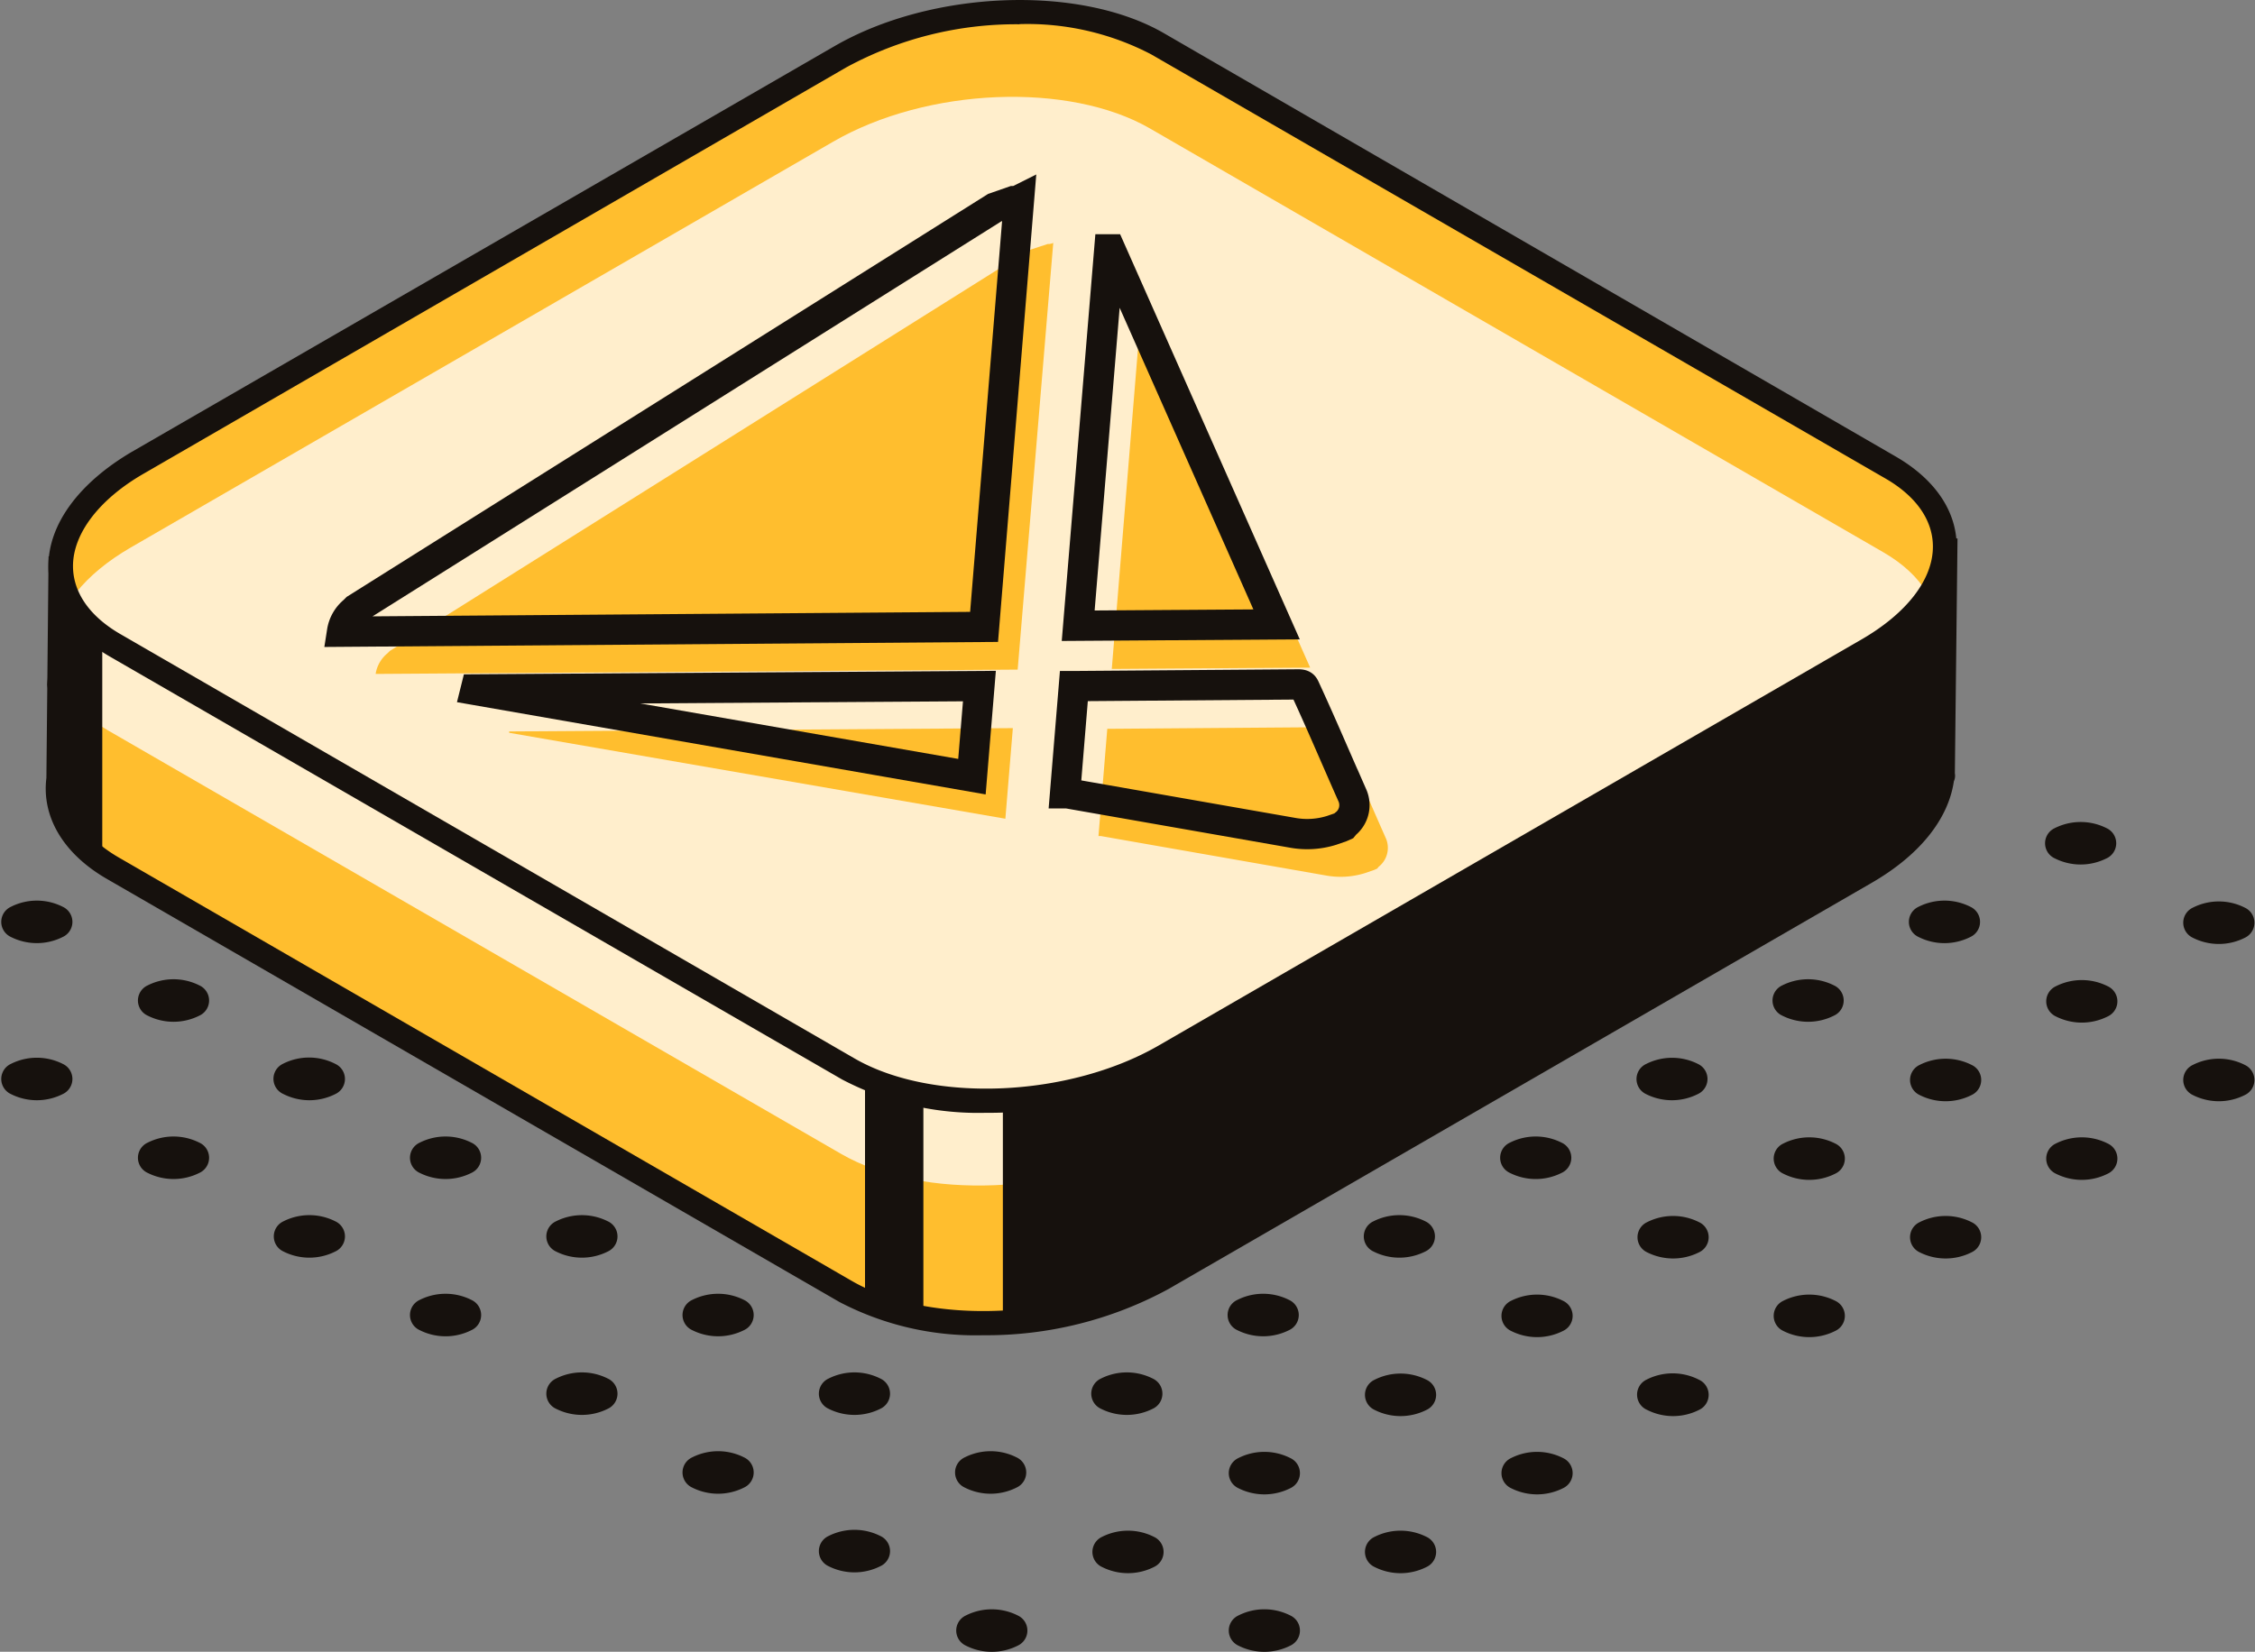 <svg xmlns="http://www.w3.org/2000/svg" viewBox="0 0 135.61 99.36"><rect x="0" y="0" width="135.61" height="99.36" fill="#808080" stroke="none"/><defs><style>.cls-1{fill:#ffbe2e;}.cls-2{fill:#16110d;}.cls-3{fill:#fec;}.cls-4{fill:none;stroke:#16110d;stroke-miterlimit:10;stroke-width:1.82px;}</style></defs><title>ButtonGooglePlay 0</title><g id="Layer_2" data-name="Layer 2"><g id="Work"><g id="Tumpero"><g id="_1" data-name="1"><g id="_Group_" data-name="&lt;Group&gt;"><g id="_Group_2" data-name="&lt;Group&gt;"><path id="_Path_" data-name="&lt;Path&gt;" class="cls-1" d="M3.52,46.85h0l.24-13.73H117l-.15,13.38c0,.34,0,0,0,.35h0c-.26,2-1.82,4-4.62,5.64L69.91,76.9c-5.64,3.26-14.17,3.61-19.05.79L6.78,52.22C4.32,50.8,3.26,48.85,3.52,46.85Z"/><path id="_Path_2" data-name="&lt;Path&gt;" class="cls-1" d="M3.52,46.86h0l.24-13.73H117l-.15,13.38c0,.34,0,0,0,.35h0c-.26,2-1.82,4-4.62,5.64L69.91,76.91c-5.64,3.26-14.17,3.61-19.05.79L6.78,52.23C4.32,50.81,3.26,48.86,3.52,46.86Z"/><path id="_Compound_Path_" data-name="&lt;Compound Path&gt;" class="cls-2" d="M59.12,80.32a17.61,17.61,0,0,1-8.64-2L6.41,52.86c-2.59-1.5-3.91-3.71-3.62-6.06l.13-13.33,114.8-1.08-.16,14.13a.8.8,0,0,1-.06.48c-.34,2.31-2.1,4.48-5,6.14L70.27,77.54A22.9,22.9,0,0,1,59.12,80.32ZM4.49,33.86,4.25,46.95c-.23,1.78.8,3.42,2.89,4.63L51.22,77.05c4.67,2.7,12.88,2.35,18.31-.79l42.24-24.41c2.51-1.45,4-3.26,4.26-5.1a1.65,1.65,0,0,1,0-.22v0l.14-12.63Z"/></g><g id="_Group_3" data-name="&lt;Group&gt;"><path id="_Path_3" data-name="&lt;Path&gt;" class="cls-1" d="M6.95,38.84,51,64.31c4.88,2.82,13.41,2.47,19.05-.79l42.24-24.41c5.64-3.26,6.25-8.19,1.37-11L69.6,2.63C64.72-.19,56.19.16,50.55,3.42L8.31,27.83C2.68,31.08,2.06,36,6.95,38.84Z"/><path id="_Path_4" data-name="&lt;Path&gt;" class="cls-3" d="M6.5,43.94,50.58,69.41c4.88,2.82,13.41,2.47,19.05-.79l42.24-24.41c5.64-3.26,6.25-8.19,1.37-11L69.16,7.73c-4.88-2.82-13.41-2.47-19.05.79L7.87,32.93C2.23,36.19,1.62,41.12,6.5,43.94Z"/><path id="_Compound_Path_2" data-name="&lt;Compound Path&gt;" class="cls-2" d="M59.29,66.94a17.61,17.61,0,0,1-8.64-2L6.58,39.48c-2.36-1.37-3.67-3.29-3.67-5.42,0-2.52,1.83-5,5-6.87L50.18,2.78C56-.59,64.9-.95,70,2L114,27.46c2.37,1.37,3.67,3.29,3.67,5.42,0,2.52-1.84,5-5,6.87L70.44,64.16A22.9,22.9,0,0,1,59.29,66.94Zm2-65.48a21.38,21.38,0,0,0-10.41,2.6L8.68,28.47C6,30,4.39,32.08,4.39,34.05c0,1.58,1,3.05,2.93,4.14L51.39,63.67c4.67,2.7,12.89,2.35,18.31-.79l42.24-24.41c2.73-1.58,4.3-3.61,4.3-5.59,0-1.58-1-3.05-2.93-4.14L69.23,3.27A16.1,16.1,0,0,0,61.33,1.45Z"/></g><polygon id="_Path_5" data-name="&lt;Path&gt;" class="cls-2" points="60.31 66.19 60.31 79.56 66.03 78.54 74.41 74.6 114.45 50.94 116.96 47.86 116.96 33.12 115.32 37.39 106.69 42.44 66.16 65.23 60.31 66.19"/><polygon id="_Path_6" data-name="&lt;Path&gt;" class="cls-2" points="55.53 65.85 55.53 79.29 52.02 78.23 52.02 64.81 55.53 65.85"/><polygon id="_Path_7" data-name="&lt;Path&gt;" class="cls-2" points="6.15 38.62 6.15 51.34 4.22 49.9 2.84 41.19 3.48 33.86 6.15 38.62 6.15 38.62"/></g><g id="_Group_4" data-name="&lt;Group&gt;"><path id="_Path_8" data-name="&lt;Path&gt;" class="cls-2" d="M77.6,97.18a1,1,0,0,1,0,1.81,3.46,3.46,0,0,1-3.13,0,1,1,0,0,1,0-1.81A3.46,3.46,0,0,1,77.6,97.18Z"/><path id="_Path_9" data-name="&lt;Path&gt;" class="cls-2" d="M85.79,92.45a1,1,0,0,1,0,1.81,3.46,3.46,0,0,1-3.13,0,1,1,0,0,1,0-1.81A3.47,3.47,0,0,1,85.79,92.45Z"/><path id="_Path_10" data-name="&lt;Path&gt;" class="cls-2" d="M94,87.71a1,1,0,0,1,0,1.81,3.47,3.47,0,0,1-3.13,0,1,1,0,0,1,0-1.81A3.46,3.46,0,0,1,94,87.71Z"/><path id="_Path_11" data-name="&lt;Path&gt;" class="cls-2" d="M102.18,83a1,1,0,0,1,0,1.81,3.46,3.46,0,0,1-3.13,0A1,1,0,0,1,99,83,3.46,3.46,0,0,1,102.18,83Z"/><path id="_Path_12" data-name="&lt;Path&gt;" class="cls-2" d="M110.37,78.25a1,1,0,0,1,0,1.81,3.46,3.46,0,0,1-3.13,0,1,1,0,0,1,0-1.81A3.46,3.46,0,0,1,110.37,78.25Z"/><path id="_Path_13" data-name="&lt;Path&gt;" class="cls-2" d="M118.57,73.52a1,1,0,0,1,0,1.81,3.47,3.47,0,0,1-3.13,0,1,1,0,0,1,0-1.81A3.46,3.46,0,0,1,118.57,73.52Z"/><path id="_Path_14" data-name="&lt;Path&gt;" class="cls-2" d="M126.76,68.79a1,1,0,0,1,0,1.81,3.46,3.46,0,0,1-3.13,0,1,1,0,0,1,0-1.81A3.46,3.46,0,0,1,126.76,68.79Z"/><path id="_Path_15" data-name="&lt;Path&gt;" class="cls-2" d="M135,64.06a1,1,0,0,1,0,1.81,3.46,3.46,0,0,1-3.13,0,1,1,0,0,1,0-1.81A3.46,3.46,0,0,1,135,64.06Z"/><path id="_Path_16" data-name="&lt;Path&gt;" class="cls-2" d="M61.21,97.18a1,1,0,0,1,0,1.81,3.46,3.46,0,0,1-3.13,0,1,1,0,0,1,0-1.81A3.47,3.47,0,0,1,61.21,97.18Z"/><path id="_Path_17" data-name="&lt;Path&gt;" class="cls-2" d="M69.4,92.45a1,1,0,0,1,0,1.81,3.47,3.47,0,0,1-3.13,0,1,1,0,0,1,0-1.81A3.47,3.47,0,0,1,69.4,92.45Z"/><path id="_Path_18" data-name="&lt;Path&gt;" class="cls-2" d="M77.6,87.71a1,1,0,0,1,0,1.81,3.47,3.47,0,0,1-3.13,0,1,1,0,0,1,0-1.81A3.46,3.46,0,0,1,77.6,87.71Z"/><path id="_Path_19" data-name="&lt;Path&gt;" class="cls-2" d="M85.79,83a1,1,0,0,1,0,1.81,3.46,3.46,0,0,1-3.13,0,1,1,0,0,1,0-1.81A3.46,3.46,0,0,1,85.79,83Z"/><path id="_Path_20" data-name="&lt;Path&gt;" class="cls-2" d="M94,78.25a1,1,0,0,1,0,1.81,3.46,3.46,0,0,1-3.13,0,1,1,0,0,1,0-1.81A3.46,3.46,0,0,1,94,78.25Z"/><path id="_Path_21" data-name="&lt;Path&gt;" class="cls-2" d="M102.18,73.52a1,1,0,0,1,0,1.81,3.47,3.47,0,0,1-3.13,0,1,1,0,0,1,0-1.81A3.46,3.46,0,0,1,102.18,73.52Z"/><path id="_Path_22" data-name="&lt;Path&gt;" class="cls-2" d="M110.37,68.79a1,1,0,0,1,0,1.81,3.46,3.46,0,0,1-3.13,0,1,1,0,0,1,0-1.81A3.46,3.46,0,0,1,110.37,68.79Z"/><path id="_Path_23" data-name="&lt;Path&gt;" class="cls-2" d="M118.57,64.06a1,1,0,0,1,0,1.81,3.46,3.46,0,0,1-3.13,0,1,1,0,0,1,0-1.81A3.47,3.47,0,0,1,118.57,64.06Z"/><path id="_Path_24" data-name="&lt;Path&gt;" class="cls-2" d="M126.76,59.33a1,1,0,0,1,0,1.81,3.46,3.46,0,0,1-3.13,0,1,1,0,0,1,0-1.81A3.46,3.46,0,0,1,126.76,59.33Z"/><path id="_Path_25" data-name="&lt;Path&gt;" class="cls-2" d="M135,54.6a1,1,0,0,1,0,1.81,3.46,3.46,0,0,1-3.13,0,1,1,0,0,1,0-1.81A3.46,3.46,0,0,1,135,54.6Z"/><path id="_Path_26" data-name="&lt;Path&gt;" class="cls-2" d="M52.95,92.4a1,1,0,0,1,0,1.81,3.46,3.46,0,0,1-3.13,0,1,1,0,0,1,0-1.81A3.46,3.46,0,0,1,52.95,92.4Z"/><path id="_Path_27" data-name="&lt;Path&gt;" class="cls-2" d="M61.14,87.67a1,1,0,0,1,0,1.81,3.46,3.46,0,0,1-3.13,0,1,1,0,0,1,0-1.81A3.46,3.46,0,0,1,61.14,87.67Z"/><path id="_Path_28" data-name="&lt;Path&gt;" class="cls-2" d="M69.33,82.93a1,1,0,0,1,0,1.81,3.47,3.47,0,0,1-3.13,0,1,1,0,0,1,0-1.81A3.46,3.46,0,0,1,69.33,82.93Z"/><path id="_Path_29" data-name="&lt;Path&gt;" class="cls-2" d="M77.53,78.2a1,1,0,0,1,0,1.81,3.47,3.47,0,0,1-3.13,0,1,1,0,0,1,0-1.81A3.46,3.46,0,0,1,77.53,78.2Z"/><path id="_Path_30" data-name="&lt;Path&gt;" class="cls-2" d="M85.72,73.47a1,1,0,0,1,0,1.81,3.46,3.46,0,0,1-3.13,0,1,1,0,0,1,0-1.81A3.46,3.46,0,0,1,85.72,73.47Z"/><path id="_Path_31" data-name="&lt;Path&gt;" class="cls-2" d="M93.92,68.74a1,1,0,0,1,0,1.81,3.46,3.46,0,0,1-3.13,0,1,1,0,0,1,0-1.81A3.46,3.46,0,0,1,93.92,68.74Z"/><path id="_Path_32" data-name="&lt;Path&gt;" class="cls-2" d="M102.11,64a1,1,0,0,1,0,1.81,3.46,3.46,0,0,1-3.13,0A1,1,0,0,1,99,64,3.46,3.46,0,0,1,102.11,64Z"/><path id="_Path_33" data-name="&lt;Path&gt;" class="cls-2" d="M110.3,59.28a1,1,0,0,1,0,1.81,3.46,3.46,0,0,1-3.13,0,1,1,0,0,1,0-1.81A3.46,3.46,0,0,1,110.3,59.28Z"/><path id="_Path_34" data-name="&lt;Path&gt;" class="cls-2" d="M118.5,54.55a1,1,0,0,1,0,1.81,3.46,3.46,0,0,1-3.13,0,1,1,0,0,1,0-1.81A3.46,3.46,0,0,1,118.5,54.55Z"/><path id="_Path_35" data-name="&lt;Path&gt;" class="cls-2" d="M126.69,49.82a1,1,0,0,1,0,1.81,3.46,3.46,0,0,1-3.13,0,1,1,0,0,1,0-1.81A3.47,3.47,0,0,1,126.69,49.82Z"/><path id="_Path_36" data-name="&lt;Path&gt;" class="cls-2" d="M44.75,87.67a1,1,0,0,1,0,1.81,3.46,3.46,0,0,1-3.13,0,1,1,0,0,1,0-1.81A3.46,3.46,0,0,1,44.75,87.67Z"/><path id="_Path_37" data-name="&lt;Path&gt;" class="cls-2" d="M52.95,82.93a1,1,0,0,1,0,1.81,3.47,3.47,0,0,1-3.13,0,1,1,0,0,1,0-1.81A3.46,3.46,0,0,1,52.95,82.93Z"/><path id="_Path_38" data-name="&lt;Path&gt;" class="cls-2" d="M36.56,82.93a1,1,0,0,1,0,1.81,3.47,3.47,0,0,1-3.13,0,1,1,0,0,1,0-1.81A3.46,3.46,0,0,1,36.56,82.93Z"/><path id="_Path_39" data-name="&lt;Path&gt;" class="cls-2" d="M44.75,78.2a1,1,0,0,1,0,1.81,3.47,3.47,0,0,1-3.13,0,1,1,0,0,1,0-1.81A3.46,3.46,0,0,1,44.75,78.2Z"/><path id="_Path_40" data-name="&lt;Path&gt;" class="cls-2" d="M28.36,78.2a1,1,0,0,1,0,1.81,3.46,3.46,0,0,1-3.13,0,1,1,0,0,1,0-1.81A3.46,3.46,0,0,1,28.36,78.2Z"/><path id="_Path_41" data-name="&lt;Path&gt;" class="cls-2" d="M36.56,73.47a1,1,0,0,1,0,1.81,3.46,3.46,0,0,1-3.13,0,1,1,0,0,1,0-1.81A3.47,3.47,0,0,1,36.56,73.47Z"/><path id="_Path_42" data-name="&lt;Path&gt;" class="cls-2" d="M20.17,73.47a1,1,0,0,1,0,1.81,3.46,3.46,0,0,1-3.13,0,1,1,0,0,1,0-1.81A3.46,3.46,0,0,1,20.17,73.47Z"/><path id="_Path_43" data-name="&lt;Path&gt;" class="cls-2" d="M28.36,68.74a1,1,0,0,1,0,1.81,3.47,3.47,0,0,1-3.13,0,1,1,0,0,1,0-1.81A3.46,3.46,0,0,1,28.36,68.74Z"/><path id="_Path_44" data-name="&lt;Path&gt;" class="cls-2" d="M12,68.74a1,1,0,0,1,0,1.81,3.47,3.47,0,0,1-3.13,0,1,1,0,0,1,0-1.81A3.46,3.46,0,0,1,12,68.74Z"/><path id="_Path_45" data-name="&lt;Path&gt;" class="cls-2" d="M20.17,64a1,1,0,0,1,0,1.81,3.46,3.46,0,0,1-3.13,0A1,1,0,0,1,17,64,3.46,3.46,0,0,1,20.17,64Z"/><path id="_Path_46" data-name="&lt;Path&gt;" class="cls-2" d="M3.78,64a1,1,0,0,1,0,1.81,3.46,3.46,0,0,1-3.13,0A1,1,0,0,1,.65,64,3.47,3.47,0,0,1,3.78,64Z"/><path id="_Path_47" data-name="&lt;Path&gt;" class="cls-2" d="M12,59.28a1,1,0,0,1,0,1.81,3.46,3.46,0,0,1-3.13,0,1,1,0,0,1,0-1.81A3.46,3.46,0,0,1,12,59.28Z"/><path id="_Path_48" data-name="&lt;Path&gt;" class="cls-2" d="M3.78,54.55a1,1,0,0,1,0,1.81,3.47,3.47,0,0,1-3.13,0,1,1,0,0,1,0-1.81A3.46,3.46,0,0,1,3.78,54.55Z"/></g></g><path class="cls-1" d="M61.84,15.06,63,14.68c.09,0,.2,0,.34-.07L61.2,40.28l-38.61.26a2,2,0,0,1,.71-1.24l.14-.14Z"/><path class="cls-1" d="M82.64,52.33l-.55.19a4.92,4.92,0,0,1-2.32.15L66.19,50.29l-.13,0,.53-6.45h.27l13.21-.1c.26,0,.33.05.4.2,1,2.16,1.91,4.32,2.87,6.48a1.45,1.45,0,0,1-.43,1.72l-.09.11Z"/><path class="cls-1" d="M68.79,17.6l10,22.56-11.93.08,1.85-22.63Z"/><path class="cls-1" d="M30.62,44l30.29-.2-.45,5.45L30.62,44.08Z"/><path class="cls-4" d="M59.82,12.49l1.12-.39c.09,0,.2,0,.34-.07l-2.1,25.68L20.57,38a2,2,0,0,1,.71-1.24l.14-.14Z"/><path class="cls-4" d="M80.63,49.76l-.55.19a4.92,4.92,0,0,1-2.32.15L64.18,47.72l-.13,0,.53-6.45h.27l13.21-.1c.26,0,.33.05.4.2,1,2.16,1.91,4.32,2.87,6.48a1.45,1.45,0,0,1-.43,1.72l-.09.11Z"/><path class="cls-4" d="M66.77,15l10,22.56-11.93.08L66.71,15Z"/><path class="cls-4" d="M28.61,41.47l30.29-.2-.45,5.45L28.6,41.51Z"/></g></g></g></svg>